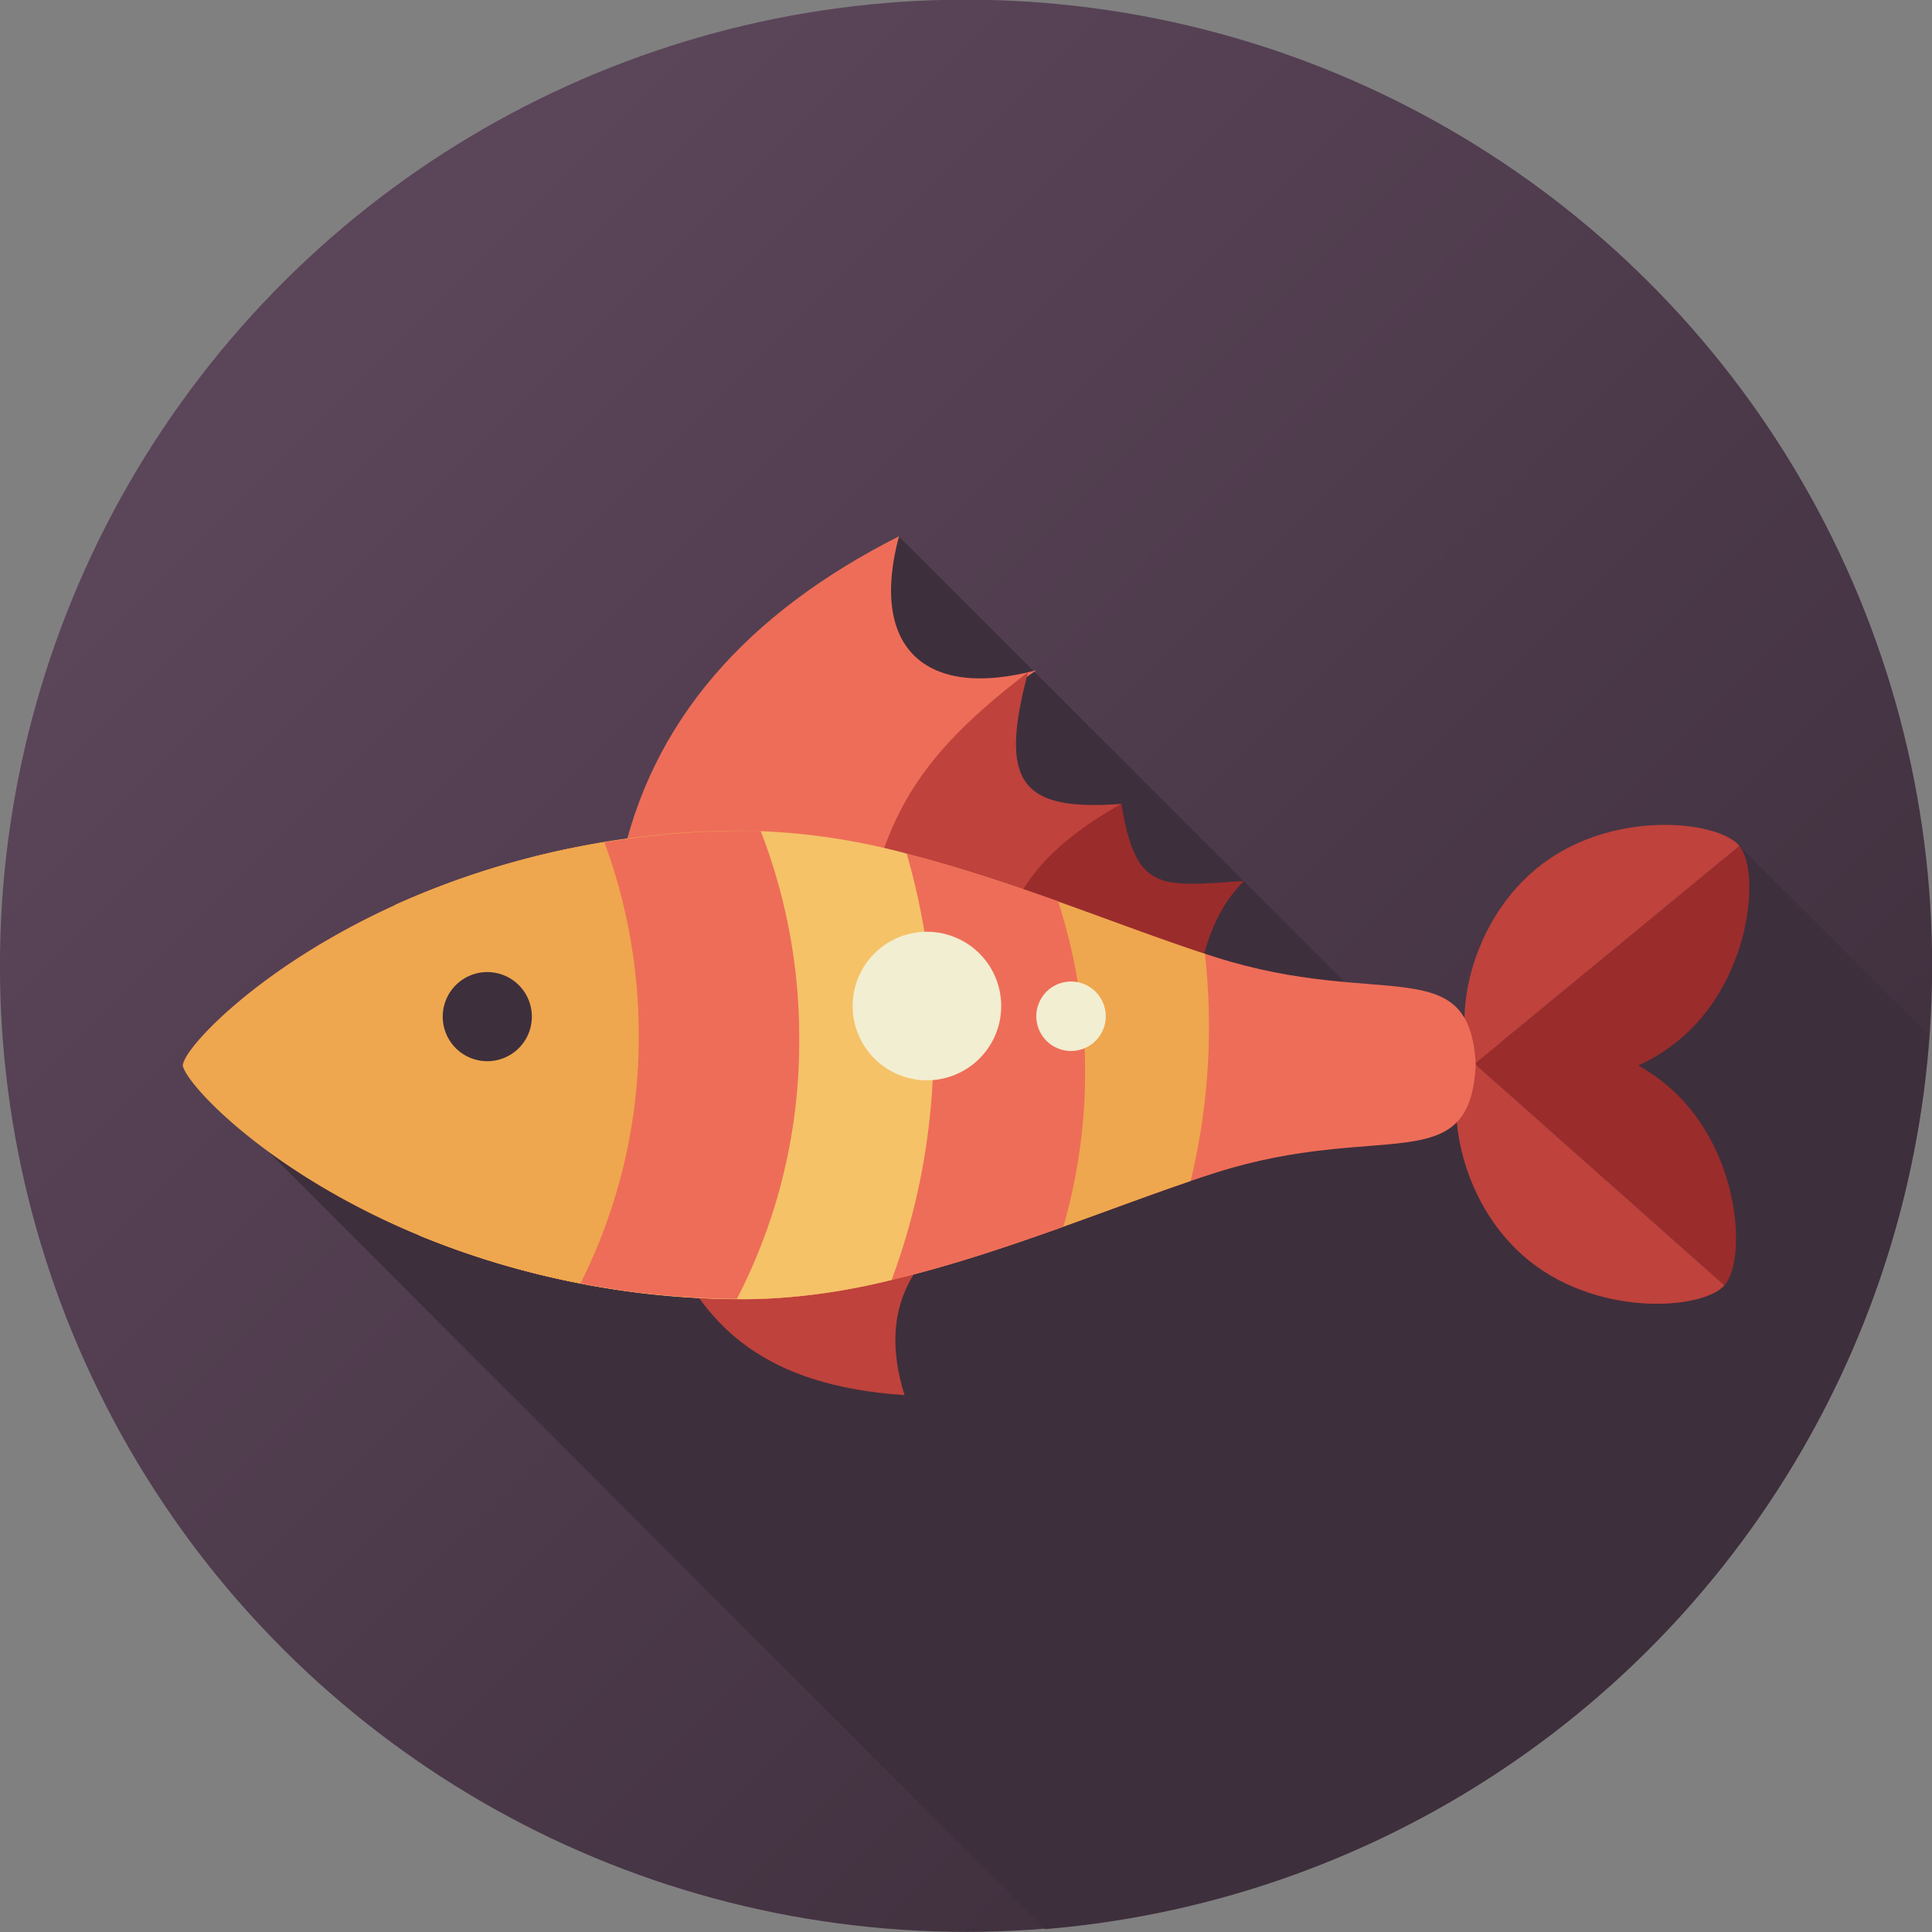 <svg xmlns="http://www.w3.org/2000/svg" xmlns:xlink="http://www.w3.org/1999/xlink" viewBox="0 0 100.15 100.15"><rect x="0" y="0" width="100.15" height="100.15" fill="#808080" stroke="none"/><defs><style>.cls-1{fill:url(#New_Gradient_Swatch_3);}.cls-2,.cls-8{fill:#3e2f3c;}.cls-3{fill:#9b2c2c;}.cls-3,.cls-4,.cls-5,.cls-6,.cls-7,.cls-8,.cls-9{fill-rule:evenodd;}.cls-4{fill:#bf423c;}.cls-5{fill:#ee6d58;}.cls-6{fill:#eea74e;}.cls-7{fill:#f5c268;}.cls-9{fill:#f2eed1;}</style><linearGradient id="New_Gradient_Swatch_3" x1="18.1" y1="18.1" x2="85.57" y2="85.57" gradientTransform="translate(94.97 -4.69) rotate(84.35)" gradientUnits="userSpaceOnUse"><stop offset="0" stop-color="#5b4559"/><stop offset="1" stop-color="#3e2f3c"/></linearGradient></defs><title>fish</title><g id="レイヤー_2" data-name="レイヤー 2"><g id="Animals"><circle class="cls-1" cx="50.08" cy="50.08" r="50.08" transform="translate(-4.69 94.97) rotate(-84.35)"/><path class="cls-2" d="M13.88,59.67,54.18,100A50.08,50.08,0,0,0,100,53.69l-9.84-9.84L76.66,53.39l-1-1-2.76,1.7L56.64,37.85l-10-10L39.28,39.58l5.78,11.69-12.91.51Zm54.39-5.19,1.47.71-3.13-.91Z"/><path class="cls-3" d="M89.39,66.63c1.15-1.29.87-6.95-2.78-10.2s-9.19-3-10.47-1.56L89.39,66.63Z"/><path class="cls-4" d="M89.39,66.63c-1.15,1.3-6.8,1.69-10.46-1.56s-4.07-8.76-2.79-10.2L89.39,66.63Z"/><path class="cls-3" d="M90.17,43.85c1.09,1.34.61,7-3.17,10.09s-9.29,2.66-10.51,1.17L90.17,43.85Z"/><path class="cls-4" d="M90.17,43.85c-1.11-1.34-6.74-1.94-10.52,1.17s-4.39,8.61-3.16,10.09L90.17,43.85Z"/><path class="cls-5" d="M38.75,43.07c8.11,0,17.55,4.42,24.27,6.55,8.59,2.73,13.17-.39,13.48,5.58-.31,6-4.89,2.86-13.48,5.59-6.72,2.13-16.16,6.55-24.27,6.55C20.24,67.34,9.68,56.73,9.47,55.2c.21-1.52,10.77-12.13,29.28-12.13Z"/><path class="cls-5" d="M44.67,46.87,32.15,45C33.7,37.39,38.72,31.79,46.6,27.8c-1.54,5.78,1.35,8.48,7.13,6.94-4.47,3-6.62,7.37-9.06,12.13Z"/><path class="cls-4" d="M51.9,54.42l-7.7-3.37c1.28-7.74,2.36-11.08,9.09-16.2-1.54,5.78-.34,7.21,4.87,6.82-4.47,3-3.82,8-6.26,12.75Z"/><path class="cls-3" d="M60.08,60.74l-9.95-3.45c2.08-7.35.31-11.3,8-15.62.76,4.62,2,4.28,6.35,4-3.66,3.65-2,10.25-4.43,15Z"/><path class="cls-4" d="M50.11,63.29,34.89,65c1.83,3.72,4.68,6.83,12,7.32-1.48-4.72.73-7.26,3.27-9.06Z"/><path class="cls-6" d="M38.75,43.07c7.89,0,17,4.18,23.71,6.37a34.15,34.15,0,0,1-.74,11.78c-6.6,2.24-15.37,6.12-23,6.12A44.24,44.24,0,0,1,21.67,64a33.35,33.35,0,0,1-1.76-10.79,34.28,34.28,0,0,1,.58-6.31,44,44,0,0,1,18.26-3.84Z"/><path class="cls-5" d="M38.75,43.07c5.18,0,10.89,1.8,16.1,3.65a28.84,28.84,0,0,1,.27,16.87c-5.28,1.89-11.1,3.75-16.37,3.75A44.24,44.24,0,0,1,21.67,64a33.38,33.38,0,0,1-1.76-10.26,28.88,28.88,0,0,1,1-7,44.08,44.08,0,0,1,17.85-3.65Z"/><path class="cls-7" d="M38.75,43.07A34.08,34.08,0,0,1,47,44.25a35.15,35.15,0,0,1,1.39,9.88,34.73,34.73,0,0,1-2.17,12.22,32.86,32.86,0,0,1-7.47,1,44.21,44.21,0,0,1-17-3.3,34.77,34.77,0,0,1-1.81-10.48,28.3,28.3,0,0,1,1-6.84,44.08,44.08,0,0,1,17.85-3.65Z"/><path class="cls-5" d="M38.75,43.07h.68a29.61,29.61,0,0,1,2,10.78A29,29,0,0,1,38.2,67.33a44,44,0,0,1-16.11-3.15A28.91,28.91,0,0,1,20,54.94c0-.46,0-.92,0-1.38a28.3,28.3,0,0,1,1-6.84,44.08,44.08,0,0,1,17.85-3.65Z"/><path class="cls-6" d="M30.11,66.53c-13-2.47-20.29-9.88-20.63-11.28a2.25,2.25,0,0,1,.22-.54c1.37-2.18,9-9,21.63-11.05a28.86,28.86,0,0,1,1.78,10,28.4,28.4,0,0,1-3,12.83Z"/><path class="cls-8" d="M25.26,50.39a2.31,2.31,0,1,0,2.31,2.31,2.31,2.31,0,0,0-2.31-2.31Z"/><path class="cls-9" d="M51.9,52.15a3.85,3.85,0,1,1-3.85-3.85A3.85,3.85,0,0,1,51.9,52.15Z"/><path class="cls-9" d="M57.32,52.68a1.8,1.8,0,1,1-1.8-1.8A1.8,1.8,0,0,1,57.32,52.68Z"/></g></g></svg>